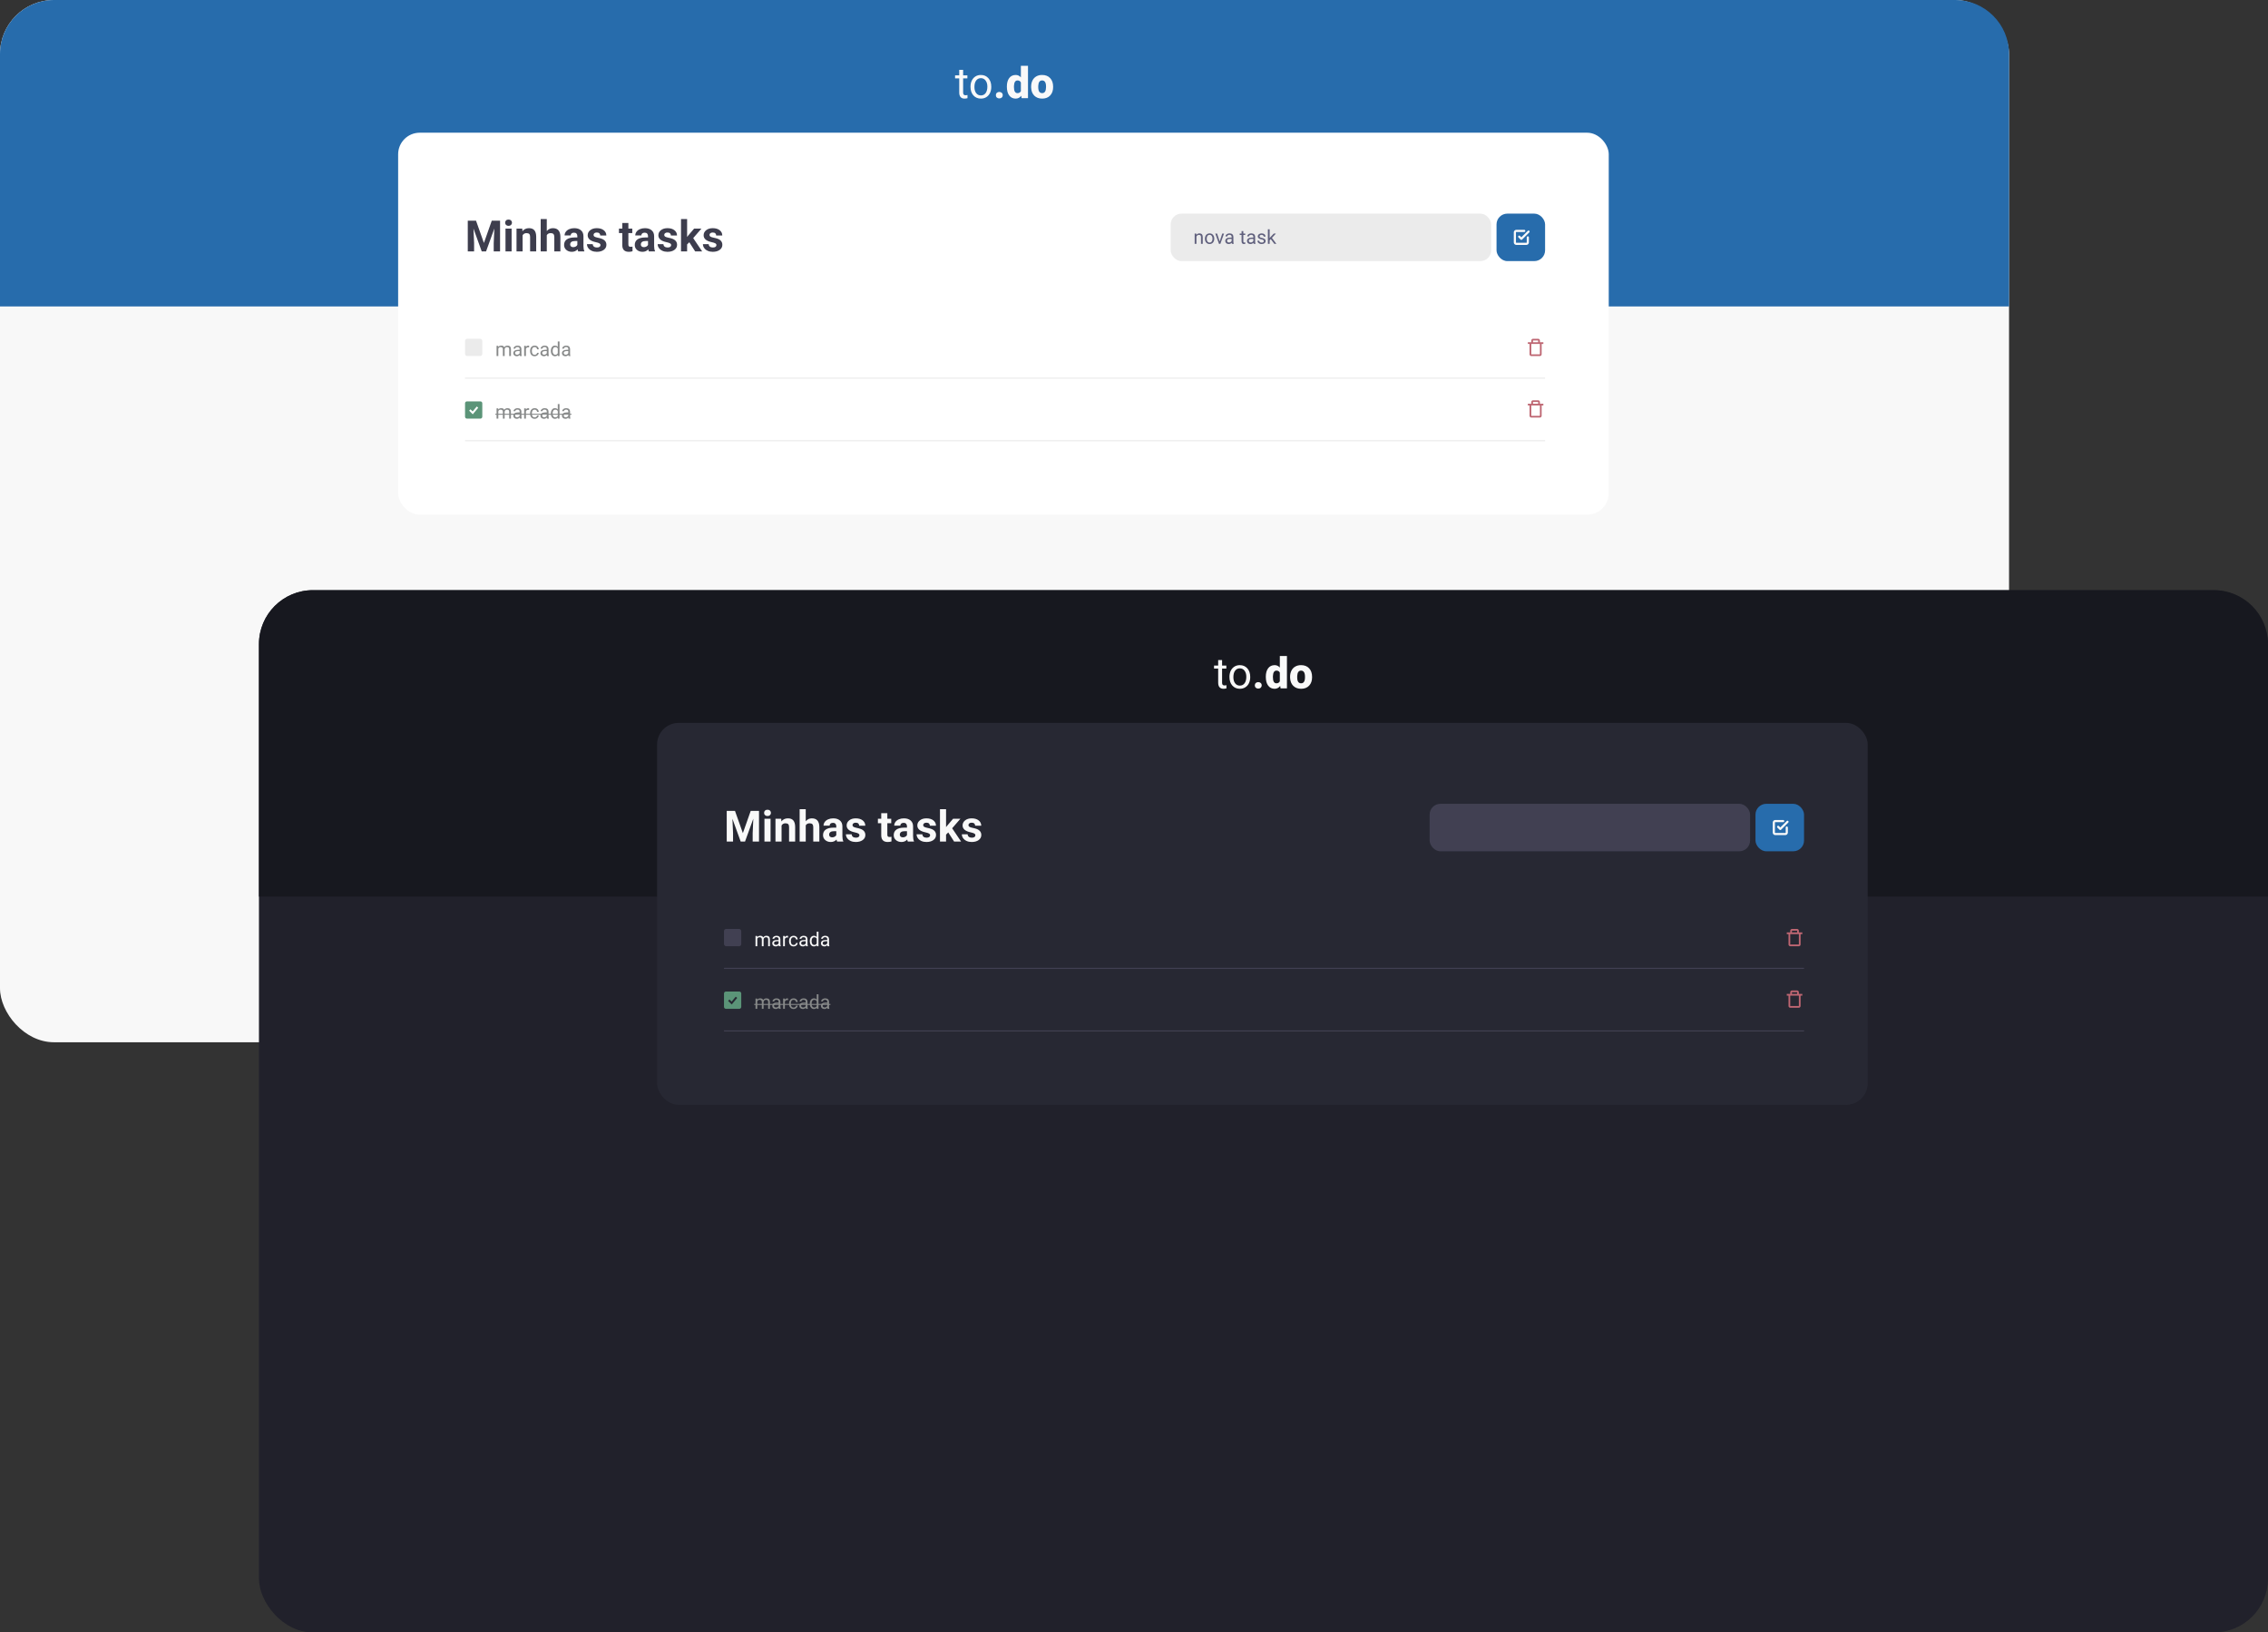 <svg width="2102" height="1513" viewBox="0 0 2102 1513" fill="none" xmlns="http://www.w3.org/2000/svg">
<rect x="0" y="0" width="2102" height="1513" fill="#333333" stroke="none"/>
<rect width="1862" height="966" rx="50" fill="#F8F8F8"/>
<path d="M0 50C0 22.386 22.386 0 50 0H1812C1839.61 0 1862 22.386 1862 50V284H0V50Z" fill="#276CAC"/>
<rect x="369" y="123" width="1122" height="354" rx="20" fill="white"/>
<path d="M1425.6 314H1420.8C1419.92 314 1419.2 314.718 1419.2 315.6V317.2H1416V318.8H1417.6V328.4C1417.6 329.282 1418.32 330 1419.2 330H1427.2C1428.08 330 1428.8 329.282 1428.8 328.4V318.8H1430.4V317.2H1427.2V315.6C1427.2 314.718 1426.48 314 1425.6 314ZM1420.8 315.6H1425.6V317.2H1420.8V315.6ZM1427.2 328.4H1419.2V318.8H1427.2V328.4Z" fill="#BE6672"/>
<path d="M1425.6 371H1420.8C1419.92 371 1419.2 371.718 1419.2 372.6V374.2H1416V375.8H1417.6V385.4C1417.6 386.282 1418.32 387 1419.2 387H1427.2C1428.08 387 1428.8 386.282 1428.8 385.4V375.8H1430.4V374.2H1427.2V372.6C1427.2 371.718 1426.48 371 1425.6 371ZM1420.8 372.6H1425.6V374.2H1420.8V372.6ZM1427.2 385.4H1419.2V375.8H1427.2V385.4Z" fill="#BE6672"/>
<path d="M461.76 320.49L461.804 321.545C462.501 320.725 463.441 320.314 464.625 320.314C465.955 320.314 466.86 320.824 467.341 321.844C467.657 321.387 468.067 321.018 468.571 320.736C469.081 320.455 469.682 320.314 470.373 320.314C472.459 320.314 473.52 321.419 473.555 323.628V330H471.929V323.725C471.929 323.045 471.773 322.538 471.463 322.204C471.152 321.864 470.631 321.694 469.898 321.694C469.295 321.694 468.794 321.876 468.396 322.239C467.997 322.597 467.766 323.08 467.701 323.689V330H466.066V323.769C466.066 322.386 465.39 321.694 464.036 321.694C462.97 321.694 462.24 322.148 461.848 323.057V330H460.222V320.49H461.76ZM481.887 330C481.793 329.812 481.717 329.479 481.658 328.998C480.902 329.783 480 330.176 478.951 330.176C478.014 330.176 477.243 329.912 476.64 329.385C476.042 328.852 475.743 328.178 475.743 327.363C475.743 326.373 476.118 325.605 476.868 325.061C477.624 324.51 478.685 324.234 480.05 324.234H481.632V323.487C481.632 322.919 481.462 322.468 481.122 322.134C480.782 321.794 480.281 321.624 479.619 321.624C479.039 321.624 478.553 321.771 478.16 322.063C477.768 322.356 477.571 322.711 477.571 323.127H475.937C475.937 322.652 476.104 322.195 476.438 321.756C476.777 321.311 477.234 320.959 477.809 320.701C478.389 320.443 479.024 320.314 479.716 320.314C480.812 320.314 481.67 320.59 482.291 321.141C482.912 321.686 483.234 322.438 483.258 323.399V327.776C483.258 328.649 483.369 329.344 483.592 329.859V330H481.887ZM479.188 328.761C479.698 328.761 480.182 328.629 480.639 328.365C481.096 328.102 481.427 327.759 481.632 327.337V325.386H480.357C478.365 325.386 477.369 325.969 477.369 327.135C477.369 327.645 477.539 328.043 477.879 328.33C478.219 328.617 478.655 328.761 479.188 328.761ZM490.403 321.949C490.157 321.908 489.891 321.888 489.604 321.888C488.537 321.888 487.813 322.342 487.433 323.25V330H485.807V320.49H487.389L487.415 321.589C487.948 320.739 488.704 320.314 489.683 320.314C489.999 320.314 490.239 320.355 490.403 320.438V321.949ZM495.545 328.849C496.125 328.849 496.632 328.673 497.065 328.321C497.499 327.97 497.739 327.53 497.786 327.003H499.324C499.295 327.548 499.107 328.066 498.762 328.559C498.416 329.051 497.953 329.443 497.373 329.736C496.799 330.029 496.189 330.176 495.545 330.176C494.25 330.176 493.219 329.745 492.451 328.884C491.689 328.017 491.309 326.833 491.309 325.333V325.061C491.309 324.135 491.479 323.312 491.818 322.591C492.158 321.87 492.645 321.311 493.277 320.912C493.916 320.514 494.669 320.314 495.536 320.314C496.603 320.314 497.487 320.634 498.19 321.272C498.899 321.911 499.277 322.74 499.324 323.76H497.786C497.739 323.145 497.505 322.641 497.083 322.248C496.667 321.85 496.151 321.65 495.536 321.65C494.71 321.65 494.068 321.949 493.611 322.547C493.16 323.139 492.935 323.997 492.935 325.122V325.43C492.935 326.525 493.16 327.369 493.611 327.961C494.062 328.553 494.707 328.849 495.545 328.849ZM507.023 330C506.93 329.812 506.854 329.479 506.795 328.998C506.039 329.783 505.137 330.176 504.088 330.176C503.15 330.176 502.38 329.912 501.776 329.385C501.179 328.852 500.88 328.178 500.88 327.363C500.88 326.373 501.255 325.605 502.005 325.061C502.761 324.51 503.821 324.234 505.187 324.234H506.769V323.487C506.769 322.919 506.599 322.468 506.259 322.134C505.919 321.794 505.418 321.624 504.756 321.624C504.176 321.624 503.689 321.771 503.297 322.063C502.904 322.356 502.708 322.711 502.708 323.127H501.073C501.073 322.652 501.24 322.195 501.574 321.756C501.914 321.311 502.371 320.959 502.945 320.701C503.525 320.443 504.161 320.314 504.853 320.314C505.948 320.314 506.807 320.59 507.428 321.141C508.049 321.686 508.371 322.438 508.395 323.399V327.776C508.395 328.649 508.506 329.344 508.729 329.859V330H507.023ZM504.325 328.761C504.835 328.761 505.318 328.629 505.775 328.365C506.232 328.102 506.563 327.759 506.769 327.337V325.386H505.494C503.502 325.386 502.506 325.969 502.506 327.135C502.506 327.645 502.676 328.043 503.016 328.33C503.355 328.617 503.792 328.761 504.325 328.761ZM510.548 325.166C510.548 323.707 510.894 322.535 511.585 321.65C512.276 320.76 513.182 320.314 514.301 320.314C515.414 320.314 516.296 320.695 516.946 321.457V316.5H518.572V330H517.078L516.999 328.98C516.349 329.777 515.443 330.176 514.283 330.176C513.182 330.176 512.282 329.725 511.585 328.822C510.894 327.92 510.548 326.742 510.548 325.289V325.166ZM512.174 325.351C512.174 326.429 512.396 327.272 512.842 327.882C513.287 328.491 513.902 328.796 514.688 328.796C515.719 328.796 516.472 328.333 516.946 327.407V323.039C516.46 322.143 515.713 321.694 514.705 321.694C513.908 321.694 513.287 322.002 512.842 322.617C512.396 323.232 512.174 324.144 512.174 325.351ZM526.975 330C526.881 329.812 526.805 329.479 526.746 328.998C525.99 329.783 525.088 330.176 524.039 330.176C523.102 330.176 522.331 329.912 521.728 329.385C521.13 328.852 520.831 328.178 520.831 327.363C520.831 326.373 521.206 325.605 521.956 325.061C522.712 324.51 523.772 324.234 525.138 324.234H526.72V323.487C526.72 322.919 526.55 322.468 526.21 322.134C525.87 321.794 525.369 321.624 524.707 321.624C524.127 321.624 523.641 321.771 523.248 322.063C522.855 322.356 522.659 322.711 522.659 323.127H521.024C521.024 322.652 521.191 322.195 521.525 321.756C521.865 321.311 522.322 320.959 522.896 320.701C523.477 320.443 524.112 320.314 524.804 320.314C525.899 320.314 526.758 320.59 527.379 321.141C528 321.686 528.322 322.438 528.346 323.399V327.776C528.346 328.649 528.457 329.344 528.68 329.859V330H526.975ZM524.276 328.761C524.786 328.761 525.27 328.629 525.727 328.365C526.184 328.102 526.515 327.759 526.72 327.337V325.386H525.445C523.453 325.386 522.457 325.969 522.457 327.135C522.457 327.645 522.627 328.043 522.967 328.33C523.307 328.617 523.743 328.761 524.276 328.761Z" fill="#878989"/>
<path d="M461.76 378.49L461.804 379.545C462.501 378.725 463.441 378.314 464.625 378.314C465.955 378.314 466.86 378.824 467.341 379.844C467.657 379.387 468.067 379.018 468.571 378.736C469.081 378.455 469.682 378.314 470.373 378.314C472.459 378.314 473.52 379.419 473.555 381.628V388H471.929V381.725C471.929 381.045 471.773 380.538 471.463 380.204C471.152 379.864 470.631 379.694 469.898 379.694C469.295 379.694 468.794 379.876 468.396 380.239C467.997 380.597 467.766 381.08 467.701 381.689V388H466.066V381.769C466.066 380.386 465.39 379.694 464.036 379.694C462.97 379.694 462.24 380.148 461.848 381.057V388H460.222V378.49H461.76ZM481.887 388C481.793 387.812 481.717 387.479 481.658 386.998C480.902 387.783 480 388.176 478.951 388.176C478.014 388.176 477.243 387.912 476.64 387.385C476.042 386.852 475.743 386.178 475.743 385.363C475.743 384.373 476.118 383.605 476.868 383.061C477.624 382.51 478.685 382.234 480.05 382.234H481.632V381.487C481.632 380.919 481.462 380.468 481.122 380.134C480.782 379.794 480.281 379.624 479.619 379.624C479.039 379.624 478.553 379.771 478.16 380.063C477.768 380.356 477.571 380.711 477.571 381.127H475.937C475.937 380.652 476.104 380.195 476.438 379.756C476.777 379.311 477.234 378.959 477.809 378.701C478.389 378.443 479.024 378.314 479.716 378.314C480.812 378.314 481.67 378.59 482.291 379.141C482.912 379.686 483.234 380.438 483.258 381.399V385.776C483.258 386.649 483.369 387.344 483.592 387.859V388H481.887ZM479.188 386.761C479.698 386.761 480.182 386.629 480.639 386.365C481.096 386.102 481.427 385.759 481.632 385.337V383.386H480.357C478.365 383.386 477.369 383.969 477.369 385.135C477.369 385.645 477.539 386.043 477.879 386.33C478.219 386.617 478.655 386.761 479.188 386.761ZM490.403 379.949C490.157 379.908 489.891 379.888 489.604 379.888C488.537 379.888 487.813 380.342 487.433 381.25V388H485.807V378.49H487.389L487.415 379.589C487.948 378.739 488.704 378.314 489.683 378.314C489.999 378.314 490.239 378.355 490.403 378.438V379.949ZM495.545 386.849C496.125 386.849 496.632 386.673 497.065 386.321C497.499 385.97 497.739 385.53 497.786 385.003H499.324C499.295 385.548 499.107 386.066 498.762 386.559C498.416 387.051 497.953 387.443 497.373 387.736C496.799 388.029 496.189 388.176 495.545 388.176C494.25 388.176 493.219 387.745 492.451 386.884C491.689 386.017 491.309 384.833 491.309 383.333V383.061C491.309 382.135 491.479 381.312 491.818 380.591C492.158 379.87 492.645 379.311 493.277 378.912C493.916 378.514 494.669 378.314 495.536 378.314C496.603 378.314 497.487 378.634 498.19 379.272C498.899 379.911 499.277 380.74 499.324 381.76H497.786C497.739 381.145 497.505 380.641 497.083 380.248C496.667 379.85 496.151 379.65 495.536 379.65C494.71 379.65 494.068 379.949 493.611 380.547C493.16 381.139 492.935 381.997 492.935 383.122V383.43C492.935 384.525 493.16 385.369 493.611 385.961C494.062 386.553 494.707 386.849 495.545 386.849ZM507.023 388C506.93 387.812 506.854 387.479 506.795 386.998C506.039 387.783 505.137 388.176 504.088 388.176C503.15 388.176 502.38 387.912 501.776 387.385C501.179 386.852 500.88 386.178 500.88 385.363C500.88 384.373 501.255 383.605 502.005 383.061C502.761 382.51 503.821 382.234 505.187 382.234H506.769V381.487C506.769 380.919 506.599 380.468 506.259 380.134C505.919 379.794 505.418 379.624 504.756 379.624C504.176 379.624 503.689 379.771 503.297 380.063C502.904 380.356 502.708 380.711 502.708 381.127H501.073C501.073 380.652 501.24 380.195 501.574 379.756C501.914 379.311 502.371 378.959 502.945 378.701C503.525 378.443 504.161 378.314 504.853 378.314C505.948 378.314 506.807 378.59 507.428 379.141C508.049 379.686 508.371 380.438 508.395 381.399V385.776C508.395 386.649 508.506 387.344 508.729 387.859V388H507.023ZM504.325 386.761C504.835 386.761 505.318 386.629 505.775 386.365C506.232 386.102 506.563 385.759 506.769 385.337V383.386H505.494C503.502 383.386 502.506 383.969 502.506 385.135C502.506 385.645 502.676 386.043 503.016 386.33C503.355 386.617 503.792 386.761 504.325 386.761ZM510.548 383.166C510.548 381.707 510.894 380.535 511.585 379.65C512.276 378.76 513.182 378.314 514.301 378.314C515.414 378.314 516.296 378.695 516.946 379.457V374.5H518.572V388H517.078L516.999 386.98C516.349 387.777 515.443 388.176 514.283 388.176C513.182 388.176 512.282 387.725 511.585 386.822C510.894 385.92 510.548 384.742 510.548 383.289V383.166ZM512.174 383.351C512.174 384.429 512.396 385.272 512.842 385.882C513.287 386.491 513.902 386.796 514.688 386.796C515.719 386.796 516.472 386.333 516.946 385.407V381.039C516.46 380.143 515.713 379.694 514.705 379.694C513.908 379.694 513.287 380.002 512.842 380.617C512.396 381.232 512.174 382.144 512.174 383.351ZM526.975 388C526.881 387.812 526.805 387.479 526.746 386.998C525.99 387.783 525.088 388.176 524.039 388.176C523.102 388.176 522.331 387.912 521.728 387.385C521.13 386.852 520.831 386.178 520.831 385.363C520.831 384.373 521.206 383.605 521.956 383.061C522.712 382.51 523.772 382.234 525.138 382.234H526.72V381.487C526.72 380.919 526.55 380.468 526.21 380.134C525.87 379.794 525.369 379.624 524.707 379.624C524.127 379.624 523.641 379.771 523.248 380.063C522.855 380.356 522.659 380.711 522.659 381.127H521.024C521.024 380.652 521.191 380.195 521.525 379.756C521.865 379.311 522.322 378.959 522.896 378.701C523.477 378.443 524.112 378.314 524.804 378.314C525.899 378.314 526.758 378.59 527.379 379.141C528 379.686 528.322 380.438 528.346 381.399V385.776C528.346 386.649 528.457 387.344 528.68 387.859V388H526.975ZM524.276 386.761C524.786 386.761 525.27 386.629 525.727 386.365C526.184 386.102 526.515 385.759 526.72 385.337V383.386H525.445C523.453 383.386 522.457 383.969 522.457 385.135C522.457 385.645 522.627 386.043 522.967 386.33C523.307 386.617 523.743 386.761 524.276 386.761Z" fill="#878989"/>
<path d="M459 383.5H529.664V384.396H459V383.5Z" fill="#878989"/>
<rect x="1085" y="198" width="297" height="44" rx="10" fill="#EBEBEB"/>
<rect x="1387" y="198" width="45" height="44" rx="10" fill="#276CAC"/>
<path d="M1408 219.333L1410 221.333L1416.67 214.667" stroke="#F9F9F9" stroke-width="2" stroke-linecap="round" stroke-linejoin="round"/>
<path d="M1416 220V224.667C1416 225.02 1415.86 225.359 1415.61 225.609C1415.36 225.86 1415.02 226 1414.67 226H1405.33C1404.98 226 1404.64 225.86 1404.39 225.609C1404.14 225.359 1404 225.02 1404 224.667V215.333C1404 214.98 1404.14 214.641 1404.39 214.391C1404.64 214.14 1404.98 214 1405.33 214H1412.67" stroke="#F9F9F9" stroke-width="2" stroke-linecap="round" stroke-linejoin="round"/>
<path d="M441.195 204.562L448.5 225.188L455.766 204.562H463.461V233H457.582V225.227L458.168 211.809L450.492 233H446.469L438.812 211.828L439.398 225.227V233H433.539V204.562H441.195ZM474.164 233H468.5V211.867H474.164V233ZM468.168 206.398C468.168 205.552 468.448 204.855 469.008 204.309C469.581 203.762 470.355 203.488 471.332 203.488C472.296 203.488 473.064 203.762 473.637 204.309C474.21 204.855 474.496 205.552 474.496 206.398C474.496 207.258 474.203 207.961 473.617 208.508C473.044 209.055 472.283 209.328 471.332 209.328C470.382 209.328 469.613 209.055 469.027 208.508C468.454 207.961 468.168 207.258 468.168 206.398ZM484.027 211.867L484.203 214.309C485.714 212.421 487.738 211.477 490.277 211.477C492.517 211.477 494.184 212.134 495.277 213.449C496.371 214.764 496.931 216.73 496.957 219.348V233H491.312V219.484C491.312 218.286 491.052 217.421 490.531 216.887C490.01 216.34 489.145 216.066 487.934 216.066C486.345 216.066 485.154 216.743 484.359 218.098V233H478.715V211.867H484.027ZM506.762 214.172C508.259 212.375 510.141 211.477 512.406 211.477C516.99 211.477 519.314 214.139 519.379 219.465V233H513.734V219.621C513.734 218.41 513.474 217.518 512.953 216.945C512.432 216.359 511.566 216.066 510.355 216.066C508.702 216.066 507.504 216.704 506.762 217.98V233H501.117V203H506.762V214.172ZM535.883 233C535.622 232.492 535.434 231.861 535.316 231.105C533.949 232.629 532.172 233.391 529.984 233.391C527.914 233.391 526.195 232.792 524.828 231.594C523.474 230.396 522.797 228.885 522.797 227.062C522.797 224.823 523.624 223.104 525.277 221.906C526.944 220.708 529.346 220.103 532.484 220.09H535.082V218.879C535.082 217.902 534.828 217.121 534.32 216.535C533.826 215.949 533.038 215.656 531.957 215.656C531.007 215.656 530.258 215.884 529.711 216.34C529.177 216.796 528.91 217.421 528.91 218.215H523.266C523.266 216.991 523.643 215.858 524.398 214.816C525.154 213.775 526.221 212.961 527.602 212.375C528.982 211.776 530.531 211.477 532.25 211.477C534.854 211.477 536.918 212.134 538.441 213.449C539.978 214.751 540.746 216.587 540.746 218.957V228.117C540.759 230.122 541.039 231.639 541.586 232.668V233H535.883ZM531.215 229.074C532.048 229.074 532.816 228.892 533.52 228.527C534.223 228.15 534.743 227.648 535.082 227.023V223.391H532.973C530.147 223.391 528.643 224.367 528.461 226.32L528.441 226.652C528.441 227.355 528.689 227.935 529.184 228.391C529.678 228.846 530.355 229.074 531.215 229.074ZM556.527 227.16C556.527 226.47 556.182 225.93 555.492 225.539C554.815 225.135 553.721 224.777 552.211 224.465C547.185 223.41 544.672 221.275 544.672 218.059C544.672 216.184 545.447 214.621 546.996 213.371C548.559 212.108 550.596 211.477 553.109 211.477C555.792 211.477 557.934 212.108 559.535 213.371C561.15 214.634 561.957 216.275 561.957 218.293H556.312C556.312 217.486 556.052 216.822 555.531 216.301C555.01 215.767 554.197 215.5 553.09 215.5C552.139 215.5 551.404 215.715 550.883 216.145C550.362 216.574 550.102 217.121 550.102 217.785C550.102 218.41 550.395 218.918 550.98 219.309C551.579 219.686 552.582 220.018 553.988 220.305C555.395 220.578 556.579 220.891 557.543 221.242C560.525 222.336 562.016 224.23 562.016 226.926C562.016 228.853 561.189 230.415 559.535 231.613C557.882 232.798 555.746 233.391 553.129 233.391C551.358 233.391 549.783 233.078 548.402 232.453C547.035 231.815 545.961 230.949 545.18 229.855C544.398 228.749 544.008 227.557 544.008 226.281H549.359C549.411 227.284 549.783 228.052 550.473 228.586C551.163 229.12 552.087 229.387 553.246 229.387C554.327 229.387 555.141 229.185 555.688 228.781C556.247 228.365 556.527 227.824 556.527 227.16ZM582.387 206.672V211.867H586V216.008H582.387V226.555C582.387 227.336 582.536 227.896 582.836 228.234C583.135 228.573 583.708 228.742 584.555 228.742C585.18 228.742 585.733 228.697 586.215 228.605V232.883C585.108 233.221 583.969 233.391 582.797 233.391C578.839 233.391 576.82 231.392 576.742 227.395V216.008H573.656V211.867H576.742V206.672H582.387ZM601.391 233C601.13 232.492 600.941 231.861 600.824 231.105C599.457 232.629 597.68 233.391 595.492 233.391C593.422 233.391 591.703 232.792 590.336 231.594C588.982 230.396 588.305 228.885 588.305 227.062C588.305 224.823 589.132 223.104 590.785 221.906C592.452 220.708 594.854 220.103 597.992 220.09H600.59V218.879C600.59 217.902 600.336 217.121 599.828 216.535C599.333 215.949 598.546 215.656 597.465 215.656C596.514 215.656 595.766 215.884 595.219 216.34C594.685 216.796 594.418 217.421 594.418 218.215H588.773C588.773 216.991 589.151 215.858 589.906 214.816C590.661 213.775 591.729 212.961 593.109 212.375C594.49 211.776 596.039 211.477 597.758 211.477C600.362 211.477 602.426 212.134 603.949 213.449C605.486 214.751 606.254 216.587 606.254 218.957V228.117C606.267 230.122 606.547 231.639 607.094 232.668V233H601.391ZM596.723 229.074C597.556 229.074 598.324 228.892 599.027 228.527C599.73 228.15 600.251 227.648 600.59 227.023V223.391H598.48C595.655 223.391 594.151 224.367 593.969 226.32L593.949 226.652C593.949 227.355 594.197 227.935 594.691 228.391C595.186 228.846 595.863 229.074 596.723 229.074ZM622.035 227.16C622.035 226.47 621.69 225.93 621 225.539C620.323 225.135 619.229 224.777 617.719 224.465C612.693 223.41 610.18 221.275 610.18 218.059C610.18 216.184 610.954 214.621 612.504 213.371C614.066 212.108 616.104 211.477 618.617 211.477C621.299 211.477 623.441 212.108 625.043 213.371C626.658 214.634 627.465 216.275 627.465 218.293H621.82C621.82 217.486 621.56 216.822 621.039 216.301C620.518 215.767 619.704 215.5 618.598 215.5C617.647 215.5 616.911 215.715 616.391 216.145C615.87 216.574 615.609 217.121 615.609 217.785C615.609 218.41 615.902 218.918 616.488 219.309C617.087 219.686 618.09 220.018 619.496 220.305C620.902 220.578 622.087 220.891 623.051 221.242C626.033 222.336 627.523 224.23 627.523 226.926C627.523 228.853 626.697 230.415 625.043 231.613C623.389 232.798 621.254 233.391 618.637 233.391C616.866 233.391 615.29 233.078 613.91 232.453C612.543 231.815 611.469 230.949 610.688 229.855C609.906 228.749 609.516 227.557 609.516 226.281H614.867C614.919 227.284 615.29 228.052 615.98 228.586C616.671 229.12 617.595 229.387 618.754 229.387C619.835 229.387 620.648 229.185 621.195 228.781C621.755 228.365 622.035 227.824 622.035 227.16ZM638.852 224.523L636.82 226.555V233H631.176V203H636.82V219.621L637.914 218.215L643.324 211.867H650.102L642.465 220.676L650.766 233H644.281L638.852 224.523ZM663.988 227.16C663.988 226.47 663.643 225.93 662.953 225.539C662.276 225.135 661.182 224.777 659.672 224.465C654.646 223.41 652.133 221.275 652.133 218.059C652.133 216.184 652.908 214.621 654.457 213.371C656.02 212.108 658.057 211.477 660.57 211.477C663.253 211.477 665.395 212.108 666.996 213.371C668.611 214.634 669.418 216.275 669.418 218.293H663.773C663.773 217.486 663.513 216.822 662.992 216.301C662.471 215.767 661.658 215.5 660.551 215.5C659.6 215.5 658.865 215.715 658.344 216.145C657.823 216.574 657.562 217.121 657.562 217.785C657.562 218.41 657.855 218.918 658.441 219.309C659.04 219.686 660.043 220.018 661.449 220.305C662.855 220.578 664.04 220.891 665.004 221.242C667.986 222.336 669.477 224.23 669.477 226.926C669.477 228.853 668.65 230.415 666.996 231.613C665.342 232.798 663.207 233.391 660.59 233.391C658.819 233.391 657.243 233.078 655.863 232.453C654.496 231.815 653.422 230.949 652.641 229.855C651.859 228.749 651.469 227.557 651.469 226.281H656.82C656.872 227.284 657.243 228.052 657.934 228.586C658.624 229.12 659.548 229.387 660.707 229.387C661.788 229.387 662.602 229.185 663.148 228.781C663.708 228.365 663.988 227.824 663.988 227.16Z" fill="#3D3D4D"/>
<path d="M892.637 64.75V69.867H896.582V72.66H892.637V85.766C892.637 86.612 892.812 87.25 893.164 87.68C893.516 88.096 894.115 88.305 894.961 88.305C895.378 88.305 895.951 88.227 896.68 88.07V91C895.729 91.26 894.805 91.391 893.906 91.391C892.292 91.391 891.074 90.902 890.254 89.926C889.434 88.949 889.023 87.562 889.023 85.766V72.66H885.176V69.867H889.023V64.75H892.637ZM899.473 80.238C899.473 78.168 899.876 76.306 900.684 74.652C901.504 72.999 902.637 71.723 904.082 70.824C905.54 69.926 907.201 69.477 909.062 69.477C911.94 69.477 914.264 70.473 916.035 72.465C917.819 74.457 918.711 77.107 918.711 80.414V80.668C918.711 82.725 918.314 84.574 917.52 86.215C916.738 87.842 915.612 89.112 914.141 90.023C912.682 90.935 911.003 91.391 909.102 91.391C906.237 91.391 903.913 90.394 902.129 88.402C900.358 86.41 899.473 83.773 899.473 80.492V80.238ZM903.105 80.668C903.105 83.012 903.646 84.893 904.727 86.312C905.82 87.732 907.279 88.441 909.102 88.441C910.938 88.441 912.396 87.725 913.477 86.293C914.557 84.848 915.098 82.829 915.098 80.238C915.098 77.921 914.544 76.046 913.438 74.613C912.344 73.168 910.885 72.445 909.062 72.445C907.279 72.445 905.84 73.155 904.746 74.574C903.652 75.993 903.105 78.025 903.105 80.668ZM922.969 88.227C922.969 87.328 923.268 86.599 923.867 86.039C924.479 85.479 925.241 85.199 926.152 85.199C927.077 85.199 927.839 85.479 928.438 86.039C929.049 86.599 929.355 87.328 929.355 88.227C929.355 89.112 929.056 89.835 928.457 90.394C927.858 90.941 927.09 91.215 926.152 91.215C925.228 91.215 924.466 90.941 923.867 90.394C923.268 89.835 922.969 89.112 922.969 88.227ZM933.164 80.277C933.164 76.931 933.887 74.294 935.332 72.367C936.777 70.44 938.796 69.477 941.387 69.477C943.275 69.477 944.863 70.219 946.152 71.703V61H952.754V91H946.836L946.504 88.734C945.15 90.505 943.431 91.391 941.348 91.391C938.835 91.391 936.842 90.427 935.371 88.5C933.9 86.573 933.164 83.832 933.164 80.277ZM939.746 80.688C939.746 84.438 940.84 86.312 943.027 86.312C944.486 86.312 945.527 85.701 946.152 84.477V76.43C945.553 75.18 944.525 74.555 943.066 74.555C941.035 74.555 939.935 76.195 939.766 79.477L939.746 80.688ZM955.664 80.238C955.664 78.129 956.074 76.254 956.895 74.613C957.715 72.96 958.893 71.69 960.43 70.805C961.966 69.919 963.77 69.477 965.84 69.477C969.004 69.477 971.497 70.46 973.32 72.426C975.143 74.379 976.055 77.042 976.055 80.414V80.648C976.055 83.943 975.137 86.56 973.301 88.5C971.478 90.427 969.004 91.391 965.879 91.391C962.871 91.391 960.456 90.492 958.633 88.695C956.81 86.885 955.827 84.438 955.684 81.352L955.664 80.238ZM962.246 80.648C962.246 82.602 962.552 84.034 963.164 84.945C963.776 85.857 964.681 86.312 965.879 86.312C968.223 86.312 969.421 84.509 969.473 80.902V80.238C969.473 76.449 968.262 74.555 965.84 74.555C963.639 74.555 962.448 76.189 962.266 79.457L962.246 80.648Z" fill="#F9F9F9"/>
<line x1="431" y1="350.5" x2="1432" y2="350.5" stroke="#EBEBEB"/>
<line x1="431" y1="408.5" x2="1432" y2="408.5" stroke="#EBEBEB"/>
<rect x="431" y="314" width="16" height="16" rx="2" fill="#EBEBEB"/>
<path d="M445.222 372H432.778C431.797 372 431 372.797 431 373.778V386.222C431 387.203 431.797 388 432.778 388H445.222C446.203 388 447 387.203 447 386.222V373.778C447 372.797 446.203 372 445.222 372ZM438.171 383.983L434.816 380.628L436.073 379.372L438.052 381.35L441.873 376.764L443.239 377.902L438.171 383.983V383.983Z" fill="#5B9478"/>
<path d="M1108.77 216.49L1108.82 217.686C1109.55 216.771 1110.5 216.314 1111.67 216.314C1113.68 216.314 1114.69 217.448 1114.71 219.716V226H1113.08V219.707C1113.08 219.021 1112.92 218.515 1112.61 218.187C1112.3 217.858 1111.83 217.694 1111.18 217.694C1110.65 217.694 1110.19 217.835 1109.79 218.116C1109.39 218.397 1109.08 218.767 1108.86 219.224V226H1107.23V216.49H1108.77ZM1116.73 221.157C1116.73 220.226 1116.91 219.388 1117.28 218.644C1117.65 217.899 1118.16 217.325 1118.81 216.921C1119.46 216.517 1120.21 216.314 1121.05 216.314C1122.34 216.314 1123.39 216.763 1124.18 217.659C1124.99 218.556 1125.39 219.748 1125.39 221.236V221.351C1125.39 222.276 1125.21 223.108 1124.85 223.847C1124.5 224.579 1123.99 225.15 1123.33 225.561C1122.68 225.971 1121.92 226.176 1121.06 226.176C1119.78 226.176 1118.73 225.728 1117.93 224.831C1117.13 223.935 1116.73 222.748 1116.73 221.271V221.157ZM1118.37 221.351C1118.37 222.405 1118.61 223.252 1119.1 223.891C1119.59 224.529 1120.24 224.849 1121.06 224.849C1121.89 224.849 1122.55 224.526 1123.03 223.882C1123.52 223.231 1123.76 222.323 1123.76 221.157C1123.76 220.114 1123.51 219.271 1123.02 218.626C1122.52 217.976 1121.87 217.65 1121.05 217.65C1120.24 217.65 1119.6 217.97 1119.1 218.608C1118.61 219.247 1118.37 220.161 1118.37 221.351ZM1130.42 223.794L1132.78 216.49H1134.44L1131.03 226H1129.79L1126.35 216.49H1128.01L1130.42 223.794ZM1141.74 226C1141.64 225.812 1141.57 225.479 1141.51 224.998C1140.75 225.783 1139.85 226.176 1138.8 226.176C1137.86 226.176 1137.09 225.912 1136.49 225.385C1135.89 224.852 1135.59 224.178 1135.59 223.363C1135.59 222.373 1135.97 221.605 1136.72 221.061C1137.47 220.51 1138.53 220.234 1139.9 220.234H1141.48V219.487C1141.48 218.919 1141.31 218.468 1140.97 218.134C1140.63 217.794 1140.13 217.624 1139.47 217.624C1138.89 217.624 1138.4 217.771 1138.01 218.063C1137.62 218.356 1137.42 218.711 1137.42 219.127H1135.79C1135.79 218.652 1135.95 218.195 1136.29 217.756C1136.63 217.311 1137.08 216.959 1137.66 216.701C1138.24 216.443 1138.87 216.314 1139.57 216.314C1140.66 216.314 1141.52 216.59 1142.14 217.141C1142.76 217.686 1143.08 218.438 1143.11 219.399V223.776C1143.11 224.649 1143.22 225.344 1143.44 225.859V226H1141.74ZM1139.04 224.761C1139.55 224.761 1140.03 224.629 1140.49 224.365C1140.95 224.102 1141.28 223.759 1141.48 223.337V221.386H1140.21C1138.21 221.386 1137.22 221.969 1137.22 223.135C1137.22 223.645 1137.39 224.043 1137.73 224.33C1138.07 224.617 1138.5 224.761 1139.04 224.761ZM1152.33 214.188V216.49H1154.1V217.747H1152.33V223.645C1152.33 224.025 1152.41 224.312 1152.56 224.506C1152.72 224.693 1152.99 224.787 1153.37 224.787C1153.56 224.787 1153.82 224.752 1154.15 224.682V226C1153.72 226.117 1153.3 226.176 1152.9 226.176C1152.17 226.176 1151.62 225.956 1151.25 225.517C1150.89 225.077 1150.7 224.453 1150.7 223.645V217.747H1148.97V216.49H1150.7V214.188H1152.33ZM1161.88 226C1161.79 225.812 1161.71 225.479 1161.65 224.998C1160.9 225.783 1159.99 226.176 1158.95 226.176C1158.01 226.176 1157.24 225.912 1156.63 225.385C1156.04 224.852 1155.74 224.178 1155.74 223.363C1155.74 222.373 1156.11 221.605 1156.86 221.061C1157.62 220.51 1158.68 220.234 1160.04 220.234H1161.63V219.487C1161.63 218.919 1161.46 218.468 1161.12 218.134C1160.78 217.794 1160.28 217.624 1159.61 217.624C1159.03 217.624 1158.55 217.771 1158.15 218.063C1157.76 218.356 1157.57 218.711 1157.57 219.127H1155.93C1155.93 218.652 1156.1 218.195 1156.43 217.756C1156.77 217.311 1157.23 216.959 1157.8 216.701C1158.38 216.443 1159.02 216.314 1159.71 216.314C1160.81 216.314 1161.66 216.59 1162.29 217.141C1162.91 217.686 1163.23 218.438 1163.25 219.399V223.776C1163.25 224.649 1163.36 225.344 1163.59 225.859V226H1161.88ZM1159.18 224.761C1159.69 224.761 1160.18 224.629 1160.63 224.365C1161.09 224.102 1161.42 223.759 1161.63 223.337V221.386H1160.35C1158.36 221.386 1157.36 221.969 1157.36 223.135C1157.36 223.645 1157.53 224.043 1157.87 224.33C1158.21 224.617 1158.65 224.761 1159.18 224.761ZM1171.34 223.478C1171.34 223.038 1171.17 222.698 1170.84 222.458C1170.51 222.212 1169.93 222.001 1169.11 221.825C1168.29 221.649 1167.63 221.438 1167.15 221.192C1166.67 220.946 1166.31 220.653 1166.07 220.313C1165.84 219.974 1165.73 219.569 1165.73 219.101C1165.73 218.321 1166.06 217.662 1166.71 217.123C1167.38 216.584 1168.22 216.314 1169.25 216.314C1170.32 216.314 1171.2 216.593 1171.87 217.149C1172.54 217.706 1172.88 218.418 1172.88 219.285H1171.24C1171.24 218.84 1171.05 218.456 1170.67 218.134C1170.29 217.812 1169.82 217.65 1169.25 217.65C1168.65 217.65 1168.19 217.779 1167.86 218.037C1167.52 218.295 1167.36 218.632 1167.36 219.048C1167.36 219.44 1167.51 219.736 1167.82 219.936C1168.13 220.135 1168.69 220.325 1169.5 220.507C1170.32 220.688 1170.97 220.905 1171.48 221.157C1171.98 221.409 1172.35 221.714 1172.59 222.071C1172.84 222.423 1172.96 222.854 1172.96 223.363C1172.96 224.213 1172.62 224.896 1171.94 225.411C1171.26 225.921 1170.38 226.176 1169.3 226.176C1168.54 226.176 1167.86 226.041 1167.28 225.771C1166.69 225.502 1166.23 225.127 1165.9 224.646C1165.57 224.16 1165.41 223.636 1165.41 223.073H1167.03C1167.06 223.618 1167.28 224.052 1167.68 224.374C1168.09 224.69 1168.63 224.849 1169.3 224.849C1169.91 224.849 1170.41 224.726 1170.78 224.479C1171.15 224.228 1171.34 223.894 1171.34 223.478ZM1177.74 221.597L1176.72 222.66V226H1175.09V212.5H1176.72V220.665L1177.59 219.619L1180.55 216.49H1182.53L1178.83 220.463L1182.96 226H1181.05L1177.74 221.597Z" fill="#5F5F7C"/>
<rect x="240" y="547" width="1862" height="966" rx="50" fill="#21212B"/>
<path d="M240 597C240 569.386 262.386 547 290 547H2052C2079.61 547 2102 569.386 2102 597V831H240V597Z" fill="#17181F"/>
<rect x="609" y="670" width="1122" height="354" rx="20" fill="#272833"/>
<path d="M1665.6 861H1660.8C1659.92 861 1659.2 861.718 1659.2 862.6V864.2H1656V865.8H1657.6V875.4C1657.6 876.282 1658.32 877 1659.2 877H1667.2C1668.08 877 1668.8 876.282 1668.8 875.4V865.8H1670.4V864.2H1667.2V862.6C1667.2 861.718 1666.48 861 1665.6 861ZM1660.8 862.6H1665.6V864.2H1660.8V862.6ZM1667.2 875.4H1659.2V865.8H1667.2V875.4Z" fill="#BE6672"/>
<path d="M1665.6 918H1660.8C1659.92 918 1659.2 918.718 1659.2 919.6V921.2H1656V922.8H1657.6V932.4C1657.6 933.282 1658.32 934 1659.2 934H1667.2C1668.08 934 1668.8 933.282 1668.8 932.4V922.8H1670.4V921.2H1667.2V919.6C1667.2 918.718 1666.48 918 1665.6 918ZM1660.8 919.6H1665.6V921.2H1660.8V919.6ZM1667.2 932.4H1659.2V922.8H1667.2V932.4Z" fill="#BE6672"/>
<path d="M701.76 867.49L701.804 868.545C702.501 867.725 703.441 867.314 704.625 867.314C705.955 867.314 706.86 867.824 707.341 868.844C707.657 868.387 708.067 868.018 708.571 867.736C709.081 867.455 709.682 867.314 710.373 867.314C712.459 867.314 713.52 868.419 713.555 870.628V877H711.929V870.725C711.929 870.045 711.773 869.538 711.463 869.204C711.152 868.864 710.631 868.694 709.898 868.694C709.295 868.694 708.794 868.876 708.396 869.239C707.997 869.597 707.766 870.08 707.701 870.689V877H706.066V870.769C706.066 869.386 705.39 868.694 704.036 868.694C702.97 868.694 702.24 869.148 701.848 870.057V877H700.222V867.49H701.76ZM721.887 877C721.793 876.812 721.717 876.479 721.658 875.998C720.902 876.783 720 877.176 718.951 877.176C718.014 877.176 717.243 876.912 716.64 876.385C716.042 875.852 715.743 875.178 715.743 874.363C715.743 873.373 716.118 872.605 716.868 872.061C717.624 871.51 718.685 871.234 720.05 871.234H721.632V870.487C721.632 869.919 721.462 869.468 721.122 869.134C720.782 868.794 720.281 868.624 719.619 868.624C719.039 868.624 718.553 868.771 718.16 869.063C717.768 869.356 717.571 869.711 717.571 870.127H715.937C715.937 869.652 716.104 869.195 716.438 868.756C716.777 868.311 717.234 867.959 717.809 867.701C718.389 867.443 719.024 867.314 719.716 867.314C720.812 867.314 721.67 867.59 722.291 868.141C722.912 868.686 723.234 869.438 723.258 870.399V874.776C723.258 875.649 723.369 876.344 723.592 876.859V877H721.887ZM719.188 875.761C719.698 875.761 720.182 875.629 720.639 875.365C721.096 875.102 721.427 874.759 721.632 874.337V872.386H720.357C718.365 872.386 717.369 872.969 717.369 874.135C717.369 874.645 717.539 875.043 717.879 875.33C718.219 875.617 718.655 875.761 719.188 875.761ZM730.403 868.949C730.157 868.908 729.891 868.888 729.604 868.888C728.537 868.888 727.813 869.342 727.433 870.25V877H725.807V867.49H727.389L727.415 868.589C727.948 867.739 728.704 867.314 729.683 867.314C729.999 867.314 730.239 867.355 730.403 867.438V868.949ZM735.545 875.849C736.125 875.849 736.632 875.673 737.065 875.321C737.499 874.97 737.739 874.53 737.786 874.003H739.324C739.295 874.548 739.107 875.066 738.762 875.559C738.416 876.051 737.953 876.443 737.373 876.736C736.799 877.029 736.189 877.176 735.545 877.176C734.25 877.176 733.219 876.745 732.451 875.884C731.689 875.017 731.309 873.833 731.309 872.333V872.061C731.309 871.135 731.479 870.312 731.818 869.591C732.158 868.87 732.645 868.311 733.277 867.912C733.916 867.514 734.669 867.314 735.536 867.314C736.603 867.314 737.487 867.634 738.19 868.272C738.899 868.911 739.277 869.74 739.324 870.76H737.786C737.739 870.145 737.505 869.641 737.083 869.248C736.667 868.85 736.151 868.65 735.536 868.65C734.71 868.65 734.068 868.949 733.611 869.547C733.16 870.139 732.935 870.997 732.935 872.122V872.43C732.935 873.525 733.16 874.369 733.611 874.961C734.062 875.553 734.707 875.849 735.545 875.849ZM747.023 877C746.93 876.812 746.854 876.479 746.795 875.998C746.039 876.783 745.137 877.176 744.088 877.176C743.15 877.176 742.38 876.912 741.776 876.385C741.179 875.852 740.88 875.178 740.88 874.363C740.88 873.373 741.255 872.605 742.005 872.061C742.761 871.51 743.821 871.234 745.187 871.234H746.769V870.487C746.769 869.919 746.599 869.468 746.259 869.134C745.919 868.794 745.418 868.624 744.756 868.624C744.176 868.624 743.689 868.771 743.297 869.063C742.904 869.356 742.708 869.711 742.708 870.127H741.073C741.073 869.652 741.24 869.195 741.574 868.756C741.914 868.311 742.371 867.959 742.945 867.701C743.525 867.443 744.161 867.314 744.853 867.314C745.948 867.314 746.807 867.59 747.428 868.141C748.049 868.686 748.371 869.438 748.395 870.399V874.776C748.395 875.649 748.506 876.344 748.729 876.859V877H747.023ZM744.325 875.761C744.835 875.761 745.318 875.629 745.775 875.365C746.232 875.102 746.563 874.759 746.769 874.337V872.386H745.494C743.502 872.386 742.506 872.969 742.506 874.135C742.506 874.645 742.676 875.043 743.016 875.33C743.355 875.617 743.792 875.761 744.325 875.761ZM750.548 872.166C750.548 870.707 750.894 869.535 751.585 868.65C752.276 867.76 753.182 867.314 754.301 867.314C755.414 867.314 756.296 867.695 756.946 868.457V863.5H758.572V877H757.078L756.999 875.98C756.349 876.777 755.443 877.176 754.283 877.176C753.182 877.176 752.282 876.725 751.585 875.822C750.894 874.92 750.548 873.742 750.548 872.289V872.166ZM752.174 872.351C752.174 873.429 752.396 874.272 752.842 874.882C753.287 875.491 753.902 875.796 754.688 875.796C755.719 875.796 756.472 875.333 756.946 874.407V870.039C756.46 869.143 755.713 868.694 754.705 868.694C753.908 868.694 753.287 869.002 752.842 869.617C752.396 870.232 752.174 871.144 752.174 872.351ZM766.975 877C766.881 876.812 766.805 876.479 766.746 875.998C765.99 876.783 765.088 877.176 764.039 877.176C763.102 877.176 762.331 876.912 761.728 876.385C761.13 875.852 760.831 875.178 760.831 874.363C760.831 873.373 761.206 872.605 761.956 872.061C762.712 871.51 763.772 871.234 765.138 871.234H766.72V870.487C766.72 869.919 766.55 869.468 766.21 869.134C765.87 868.794 765.369 868.624 764.707 868.624C764.127 868.624 763.641 868.771 763.248 869.063C762.855 869.356 762.659 869.711 762.659 870.127H761.024C761.024 869.652 761.191 869.195 761.525 868.756C761.865 868.311 762.322 867.959 762.896 867.701C763.477 867.443 764.112 867.314 764.804 867.314C765.899 867.314 766.758 867.59 767.379 868.141C768 868.686 768.322 869.438 768.346 870.399V874.776C768.346 875.649 768.457 876.344 768.68 876.859V877H766.975ZM764.276 875.761C764.786 875.761 765.27 875.629 765.727 875.365C766.184 875.102 766.515 874.759 766.72 874.337V872.386H765.445C763.453 872.386 762.457 872.969 762.457 874.135C762.457 874.645 762.627 875.043 762.967 875.33C763.307 875.617 763.743 875.761 764.276 875.761Z" fill="#F9F9F9"/>
<path d="M701.76 925.49L701.804 926.545C702.501 925.725 703.441 925.314 704.625 925.314C705.955 925.314 706.86 925.824 707.341 926.844C707.657 926.387 708.067 926.018 708.571 925.736C709.081 925.455 709.682 925.314 710.373 925.314C712.459 925.314 713.52 926.419 713.555 928.628V935H711.929V928.725C711.929 928.045 711.773 927.538 711.463 927.204C711.152 926.864 710.631 926.694 709.898 926.694C709.295 926.694 708.794 926.876 708.396 927.239C707.997 927.597 707.766 928.08 707.701 928.689V935H706.066V928.769C706.066 927.386 705.39 926.694 704.036 926.694C702.97 926.694 702.24 927.148 701.848 928.057V935H700.222V925.49H701.76ZM721.887 935C721.793 934.812 721.717 934.479 721.658 933.998C720.902 934.783 720 935.176 718.951 935.176C718.014 935.176 717.243 934.912 716.64 934.385C716.042 933.852 715.743 933.178 715.743 932.363C715.743 931.373 716.118 930.605 716.868 930.061C717.624 929.51 718.685 929.234 720.05 929.234H721.632V928.487C721.632 927.919 721.462 927.468 721.122 927.134C720.782 926.794 720.281 926.624 719.619 926.624C719.039 926.624 718.553 926.771 718.16 927.063C717.768 927.356 717.571 927.711 717.571 928.127H715.937C715.937 927.652 716.104 927.195 716.438 926.756C716.777 926.311 717.234 925.959 717.809 925.701C718.389 925.443 719.024 925.314 719.716 925.314C720.812 925.314 721.67 925.59 722.291 926.141C722.912 926.686 723.234 927.438 723.258 928.399V932.776C723.258 933.649 723.369 934.344 723.592 934.859V935H721.887ZM719.188 933.761C719.698 933.761 720.182 933.629 720.639 933.365C721.096 933.102 721.427 932.759 721.632 932.337V930.386H720.357C718.365 930.386 717.369 930.969 717.369 932.135C717.369 932.645 717.539 933.043 717.879 933.33C718.219 933.617 718.655 933.761 719.188 933.761ZM730.403 926.949C730.157 926.908 729.891 926.888 729.604 926.888C728.537 926.888 727.813 927.342 727.433 928.25V935H725.807V925.49H727.389L727.415 926.589C727.948 925.739 728.704 925.314 729.683 925.314C729.999 925.314 730.239 925.355 730.403 925.438V926.949ZM735.545 933.849C736.125 933.849 736.632 933.673 737.065 933.321C737.499 932.97 737.739 932.53 737.786 932.003H739.324C739.295 932.548 739.107 933.066 738.762 933.559C738.416 934.051 737.953 934.443 737.373 934.736C736.799 935.029 736.189 935.176 735.545 935.176C734.25 935.176 733.219 934.745 732.451 933.884C731.689 933.017 731.309 931.833 731.309 930.333V930.061C731.309 929.135 731.479 928.312 731.818 927.591C732.158 926.87 732.645 926.311 733.277 925.912C733.916 925.514 734.669 925.314 735.536 925.314C736.603 925.314 737.487 925.634 738.19 926.272C738.899 926.911 739.277 927.74 739.324 928.76H737.786C737.739 928.145 737.505 927.641 737.083 927.248C736.667 926.85 736.151 926.65 735.536 926.65C734.71 926.65 734.068 926.949 733.611 927.547C733.16 928.139 732.935 928.997 732.935 930.122V930.43C732.935 931.525 733.16 932.369 733.611 932.961C734.062 933.553 734.707 933.849 735.545 933.849ZM747.023 935C746.93 934.812 746.854 934.479 746.795 933.998C746.039 934.783 745.137 935.176 744.088 935.176C743.15 935.176 742.38 934.912 741.776 934.385C741.179 933.852 740.88 933.178 740.88 932.363C740.88 931.373 741.255 930.605 742.005 930.061C742.761 929.51 743.821 929.234 745.187 929.234H746.769V928.487C746.769 927.919 746.599 927.468 746.259 927.134C745.919 926.794 745.418 926.624 744.756 926.624C744.176 926.624 743.689 926.771 743.297 927.063C742.904 927.356 742.708 927.711 742.708 928.127H741.073C741.073 927.652 741.24 927.195 741.574 926.756C741.914 926.311 742.371 925.959 742.945 925.701C743.525 925.443 744.161 925.314 744.853 925.314C745.948 925.314 746.807 925.59 747.428 926.141C748.049 926.686 748.371 927.438 748.395 928.399V932.776C748.395 933.649 748.506 934.344 748.729 934.859V935H747.023ZM744.325 933.761C744.835 933.761 745.318 933.629 745.775 933.365C746.232 933.102 746.563 932.759 746.769 932.337V930.386H745.494C743.502 930.386 742.506 930.969 742.506 932.135C742.506 932.645 742.676 933.043 743.016 933.33C743.355 933.617 743.792 933.761 744.325 933.761ZM750.548 930.166C750.548 928.707 750.894 927.535 751.585 926.65C752.276 925.76 753.182 925.314 754.301 925.314C755.414 925.314 756.296 925.695 756.946 926.457V921.5H758.572V935H757.078L756.999 933.98C756.349 934.777 755.443 935.176 754.283 935.176C753.182 935.176 752.282 934.725 751.585 933.822C750.894 932.92 750.548 931.742 750.548 930.289V930.166ZM752.174 930.351C752.174 931.429 752.396 932.272 752.842 932.882C753.287 933.491 753.902 933.796 754.688 933.796C755.719 933.796 756.472 933.333 756.946 932.407V928.039C756.46 927.143 755.713 926.694 754.705 926.694C753.908 926.694 753.287 927.002 752.842 927.617C752.396 928.232 752.174 929.144 752.174 930.351ZM766.975 935C766.881 934.812 766.805 934.479 766.746 933.998C765.99 934.783 765.088 935.176 764.039 935.176C763.102 935.176 762.331 934.912 761.728 934.385C761.13 933.852 760.831 933.178 760.831 932.363C760.831 931.373 761.206 930.605 761.956 930.061C762.712 929.51 763.772 929.234 765.138 929.234H766.72V928.487C766.72 927.919 766.55 927.468 766.21 927.134C765.87 926.794 765.369 926.624 764.707 926.624C764.127 926.624 763.641 926.771 763.248 927.063C762.855 927.356 762.659 927.711 762.659 928.127H761.024C761.024 927.652 761.191 927.195 761.525 926.756C761.865 926.311 762.322 925.959 762.896 925.701C763.477 925.443 764.112 925.314 764.804 925.314C765.899 925.314 766.758 925.59 767.379 926.141C768 926.686 768.322 927.438 768.346 928.399V932.776C768.346 933.649 768.457 934.344 768.68 934.859V935H766.975ZM764.276 933.761C764.786 933.761 765.27 933.629 765.727 933.365C766.184 933.102 766.515 932.759 766.72 932.337V930.386H765.445C763.453 930.386 762.457 930.969 762.457 932.135C762.457 932.645 762.627 933.043 762.967 933.33C763.307 933.617 763.743 933.761 764.276 933.761Z" fill="#878989"/>
<path d="M699 930.5H769.664V931.396H699V930.5Z" fill="#878989"/>
<rect x="1325" y="745" width="297" height="44" rx="10" fill="#414052"/>
<rect x="1627" y="745" width="45" height="44" rx="10" fill="#276CAC"/>
<path d="M1648 766.333L1650 768.333L1656.67 761.667" stroke="#F9F9F9" stroke-width="2" stroke-linecap="round" stroke-linejoin="round"/>
<path d="M1656 767V771.667C1656 772.02 1655.86 772.359 1655.61 772.609C1655.36 772.86 1655.02 773 1654.67 773H1645.33C1644.98 773 1644.64 772.86 1644.39 772.609C1644.14 772.359 1644 772.02 1644 771.667V762.333C1644 761.98 1644.14 761.641 1644.39 761.391C1644.64 761.14 1644.98 761 1645.33 761H1652.67" stroke="#F9F9F9" stroke-width="2" stroke-linecap="round" stroke-linejoin="round"/>
<path d="M681.195 751.562L688.5 772.188L695.766 751.562H703.461V780H697.582V772.227L698.168 758.809L690.492 780H686.469L678.812 758.828L679.398 772.227V780H673.539V751.562H681.195ZM714.164 780H708.5V758.867H714.164V780ZM708.168 753.398C708.168 752.552 708.448 751.855 709.008 751.309C709.581 750.762 710.355 750.488 711.332 750.488C712.296 750.488 713.064 750.762 713.637 751.309C714.21 751.855 714.496 752.552 714.496 753.398C714.496 754.258 714.203 754.961 713.617 755.508C713.044 756.055 712.283 756.328 711.332 756.328C710.382 756.328 709.613 756.055 709.027 755.508C708.454 754.961 708.168 754.258 708.168 753.398ZM724.027 758.867L724.203 761.309C725.714 759.421 727.738 758.477 730.277 758.477C732.517 758.477 734.184 759.134 735.277 760.449C736.371 761.764 736.931 763.73 736.957 766.348V780H731.312V766.484C731.312 765.286 731.052 764.421 730.531 763.887C730.01 763.34 729.145 763.066 727.934 763.066C726.345 763.066 725.154 763.743 724.359 765.098V780H718.715V758.867H724.027ZM746.762 761.172C748.259 759.375 750.141 758.477 752.406 758.477C756.99 758.477 759.314 761.139 759.379 766.465V780H753.734V766.621C753.734 765.41 753.474 764.518 752.953 763.945C752.432 763.359 751.566 763.066 750.355 763.066C748.702 763.066 747.504 763.704 746.762 764.98V780H741.117V750H746.762V761.172ZM775.883 780C775.622 779.492 775.434 778.861 775.316 778.105C773.949 779.629 772.172 780.391 769.984 780.391C767.914 780.391 766.195 779.792 764.828 778.594C763.474 777.396 762.797 775.885 762.797 774.062C762.797 771.823 763.624 770.104 765.277 768.906C766.944 767.708 769.346 767.103 772.484 767.09H775.082V765.879C775.082 764.902 774.828 764.121 774.32 763.535C773.826 762.949 773.038 762.656 771.957 762.656C771.007 762.656 770.258 762.884 769.711 763.34C769.177 763.796 768.91 764.421 768.91 765.215H763.266C763.266 763.991 763.643 762.858 764.398 761.816C765.154 760.775 766.221 759.961 767.602 759.375C768.982 758.776 770.531 758.477 772.25 758.477C774.854 758.477 776.918 759.134 778.441 760.449C779.978 761.751 780.746 763.587 780.746 765.957V775.117C780.759 777.122 781.039 778.639 781.586 779.668V780H775.883ZM771.215 776.074C772.048 776.074 772.816 775.892 773.52 775.527C774.223 775.15 774.743 774.648 775.082 774.023V770.391H772.973C770.147 770.391 768.643 771.367 768.461 773.32L768.441 773.652C768.441 774.355 768.689 774.935 769.184 775.391C769.678 775.846 770.355 776.074 771.215 776.074ZM796.527 774.16C796.527 773.47 796.182 772.93 795.492 772.539C794.815 772.135 793.721 771.777 792.211 771.465C787.185 770.41 784.672 768.275 784.672 765.059C784.672 763.184 785.447 761.621 786.996 760.371C788.559 759.108 790.596 758.477 793.109 758.477C795.792 758.477 797.934 759.108 799.535 760.371C801.15 761.634 801.957 763.275 801.957 765.293H796.312C796.312 764.486 796.052 763.822 795.531 763.301C795.01 762.767 794.197 762.5 793.09 762.5C792.139 762.5 791.404 762.715 790.883 763.145C790.362 763.574 790.102 764.121 790.102 764.785C790.102 765.41 790.395 765.918 790.98 766.309C791.579 766.686 792.582 767.018 793.988 767.305C795.395 767.578 796.579 767.891 797.543 768.242C800.525 769.336 802.016 771.23 802.016 773.926C802.016 775.853 801.189 777.415 799.535 778.613C797.882 779.798 795.746 780.391 793.129 780.391C791.358 780.391 789.783 780.078 788.402 779.453C787.035 778.815 785.961 777.949 785.18 776.855C784.398 775.749 784.008 774.557 784.008 773.281H789.359C789.411 774.284 789.783 775.052 790.473 775.586C791.163 776.12 792.087 776.387 793.246 776.387C794.327 776.387 795.141 776.185 795.688 775.781C796.247 775.365 796.527 774.824 796.527 774.16ZM822.387 753.672V758.867H826V763.008H822.387V773.555C822.387 774.336 822.536 774.896 822.836 775.234C823.135 775.573 823.708 775.742 824.555 775.742C825.18 775.742 825.733 775.697 826.215 775.605V779.883C825.108 780.221 823.969 780.391 822.797 780.391C818.839 780.391 816.82 778.392 816.742 774.395V763.008H813.656V758.867H816.742V753.672H822.387ZM841.391 780C841.13 779.492 840.941 778.861 840.824 778.105C839.457 779.629 837.68 780.391 835.492 780.391C833.422 780.391 831.703 779.792 830.336 778.594C828.982 777.396 828.305 775.885 828.305 774.062C828.305 771.823 829.132 770.104 830.785 768.906C832.452 767.708 834.854 767.103 837.992 767.09H840.59V765.879C840.59 764.902 840.336 764.121 839.828 763.535C839.333 762.949 838.546 762.656 837.465 762.656C836.514 762.656 835.766 762.884 835.219 763.34C834.685 763.796 834.418 764.421 834.418 765.215H828.773C828.773 763.991 829.151 762.858 829.906 761.816C830.661 760.775 831.729 759.961 833.109 759.375C834.49 758.776 836.039 758.477 837.758 758.477C840.362 758.477 842.426 759.134 843.949 760.449C845.486 761.751 846.254 763.587 846.254 765.957V775.117C846.267 777.122 846.547 778.639 847.094 779.668V780H841.391ZM836.723 776.074C837.556 776.074 838.324 775.892 839.027 775.527C839.73 775.15 840.251 774.648 840.59 774.023V770.391H838.48C835.655 770.391 834.151 771.367 833.969 773.32L833.949 773.652C833.949 774.355 834.197 774.935 834.691 775.391C835.186 775.846 835.863 776.074 836.723 776.074ZM862.035 774.16C862.035 773.47 861.69 772.93 861 772.539C860.323 772.135 859.229 771.777 857.719 771.465C852.693 770.41 850.18 768.275 850.18 765.059C850.18 763.184 850.954 761.621 852.504 760.371C854.066 759.108 856.104 758.477 858.617 758.477C861.299 758.477 863.441 759.108 865.043 760.371C866.658 761.634 867.465 763.275 867.465 765.293H861.82C861.82 764.486 861.56 763.822 861.039 763.301C860.518 762.767 859.704 762.5 858.598 762.5C857.647 762.5 856.911 762.715 856.391 763.145C855.87 763.574 855.609 764.121 855.609 764.785C855.609 765.41 855.902 765.918 856.488 766.309C857.087 766.686 858.09 767.018 859.496 767.305C860.902 767.578 862.087 767.891 863.051 768.242C866.033 769.336 867.523 771.23 867.523 773.926C867.523 775.853 866.697 777.415 865.043 778.613C863.389 779.798 861.254 780.391 858.637 780.391C856.866 780.391 855.29 780.078 853.91 779.453C852.543 778.815 851.469 777.949 850.688 776.855C849.906 775.749 849.516 774.557 849.516 773.281H854.867C854.919 774.284 855.29 775.052 855.98 775.586C856.671 776.12 857.595 776.387 858.754 776.387C859.835 776.387 860.648 776.185 861.195 775.781C861.755 775.365 862.035 774.824 862.035 774.16ZM878.852 771.523L876.82 773.555V780H871.176V750H876.82V766.621L877.914 765.215L883.324 758.867H890.102L882.465 767.676L890.766 780H884.281L878.852 771.523ZM903.988 774.16C903.988 773.47 903.643 772.93 902.953 772.539C902.276 772.135 901.182 771.777 899.672 771.465C894.646 770.41 892.133 768.275 892.133 765.059C892.133 763.184 892.908 761.621 894.457 760.371C896.02 759.108 898.057 758.477 900.57 758.477C903.253 758.477 905.395 759.108 906.996 760.371C908.611 761.634 909.418 763.275 909.418 765.293H903.773C903.773 764.486 903.513 763.822 902.992 763.301C902.471 762.767 901.658 762.5 900.551 762.5C899.6 762.5 898.865 762.715 898.344 763.145C897.823 763.574 897.562 764.121 897.562 764.785C897.562 765.41 897.855 765.918 898.441 766.309C899.04 766.686 900.043 767.018 901.449 767.305C902.855 767.578 904.04 767.891 905.004 768.242C907.986 769.336 909.477 771.23 909.477 773.926C909.477 775.853 908.65 777.415 906.996 778.613C905.342 779.798 903.207 780.391 900.59 780.391C898.819 780.391 897.243 780.078 895.863 779.453C894.496 778.815 893.422 777.949 892.641 776.855C891.859 775.749 891.469 774.557 891.469 773.281H896.82C896.872 774.284 897.243 775.052 897.934 775.586C898.624 776.12 899.548 776.387 900.707 776.387C901.788 776.387 902.602 776.185 903.148 775.781C903.708 775.365 903.988 774.824 903.988 774.16Z" fill="#F9F9F9"/>
<path d="M1132.64 611.75V616.867H1136.58V619.66H1132.64V632.766C1132.64 633.612 1132.81 634.25 1133.16 634.68C1133.52 635.096 1134.11 635.305 1134.96 635.305C1135.38 635.305 1135.95 635.227 1136.68 635.07V638C1135.73 638.26 1134.8 638.391 1133.91 638.391C1132.29 638.391 1131.07 637.902 1130.25 636.926C1129.43 635.949 1129.02 634.562 1129.02 632.766V619.66H1125.18V616.867H1129.02V611.75H1132.64ZM1139.47 627.238C1139.47 625.168 1139.88 623.306 1140.68 621.652C1141.5 619.999 1142.64 618.723 1144.08 617.824C1145.54 616.926 1147.2 616.477 1149.06 616.477C1151.94 616.477 1154.26 617.473 1156.04 619.465C1157.82 621.457 1158.71 624.107 1158.71 627.414V627.668C1158.71 629.725 1158.31 631.574 1157.52 633.215C1156.74 634.842 1155.61 636.112 1154.14 637.023C1152.68 637.935 1151 638.391 1149.1 638.391C1146.24 638.391 1143.91 637.395 1142.13 635.402C1140.36 633.41 1139.47 630.773 1139.47 627.492V627.238ZM1143.11 627.668C1143.11 630.012 1143.65 631.893 1144.73 633.312C1145.82 634.732 1147.28 635.441 1149.1 635.441C1150.94 635.441 1152.4 634.725 1153.48 633.293C1154.56 631.848 1155.1 629.829 1155.1 627.238C1155.1 624.921 1154.54 623.046 1153.44 621.613C1152.34 620.168 1150.89 619.445 1149.06 619.445C1147.28 619.445 1145.84 620.155 1144.75 621.574C1143.65 622.993 1143.11 625.025 1143.11 627.668ZM1162.97 635.227C1162.97 634.328 1163.27 633.599 1163.87 633.039C1164.48 632.479 1165.24 632.199 1166.15 632.199C1167.08 632.199 1167.84 632.479 1168.44 633.039C1169.05 633.599 1169.36 634.328 1169.36 635.227C1169.36 636.112 1169.06 636.835 1168.46 637.395C1167.86 637.941 1167.09 638.215 1166.15 638.215C1165.23 638.215 1164.47 637.941 1163.87 637.395C1163.27 636.835 1162.97 636.112 1162.97 635.227ZM1173.16 627.277C1173.16 623.931 1173.89 621.294 1175.33 619.367C1176.78 617.44 1178.8 616.477 1181.39 616.477C1183.27 616.477 1184.86 617.219 1186.15 618.703V608H1192.75V638H1186.84L1186.5 635.734C1185.15 637.505 1183.43 638.391 1181.35 638.391C1178.83 638.391 1176.84 637.427 1175.37 635.5C1173.9 633.573 1173.16 630.832 1173.16 627.277ZM1179.75 627.688C1179.75 631.438 1180.84 633.312 1183.03 633.312C1184.49 633.312 1185.53 632.701 1186.15 631.477V623.43C1185.55 622.18 1184.52 621.555 1183.07 621.555C1181.04 621.555 1179.93 623.195 1179.77 626.477L1179.75 627.688ZM1195.66 627.238C1195.66 625.129 1196.07 623.254 1196.89 621.613C1197.71 619.96 1198.89 618.69 1200.43 617.805C1201.97 616.919 1203.77 616.477 1205.84 616.477C1209 616.477 1211.5 617.46 1213.32 619.426C1215.14 621.379 1216.05 624.042 1216.05 627.414V627.648C1216.05 630.943 1215.14 633.56 1213.3 635.5C1211.48 637.427 1209 638.391 1205.88 638.391C1202.87 638.391 1200.46 637.492 1198.63 635.695C1196.81 633.885 1195.83 631.438 1195.68 628.352L1195.66 627.238ZM1202.25 627.648C1202.25 629.602 1202.55 631.034 1203.16 631.945C1203.78 632.857 1204.68 633.312 1205.88 633.312C1208.22 633.312 1209.42 631.509 1209.47 627.902V627.238C1209.47 623.449 1208.26 621.555 1205.84 621.555C1203.64 621.555 1202.45 623.189 1202.27 626.457L1202.25 627.648Z" fill="#F9F9F9"/>
<line x1="671" y1="897.5" x2="1672" y2="897.5" stroke="#414052"/>
<line x1="671" y1="955.5" x2="1672" y2="955.5" stroke="#414052"/>
<rect x="671" y="861" width="16" height="16" rx="2" fill="#414052"/>
<path d="M685.222 919H672.778C671.797 919 671 919.797 671 920.778V933.222C671 934.203 671.797 935 672.778 935H685.222C686.203 935 687 934.203 687 933.222V920.778C687 919.797 686.203 919 685.222 919ZM678.171 930.983L674.816 927.628L676.073 926.372L678.052 928.35L681.873 923.764L683.239 924.902L678.171 930.983V930.983Z" fill="#5B9478"/>
</svg>
